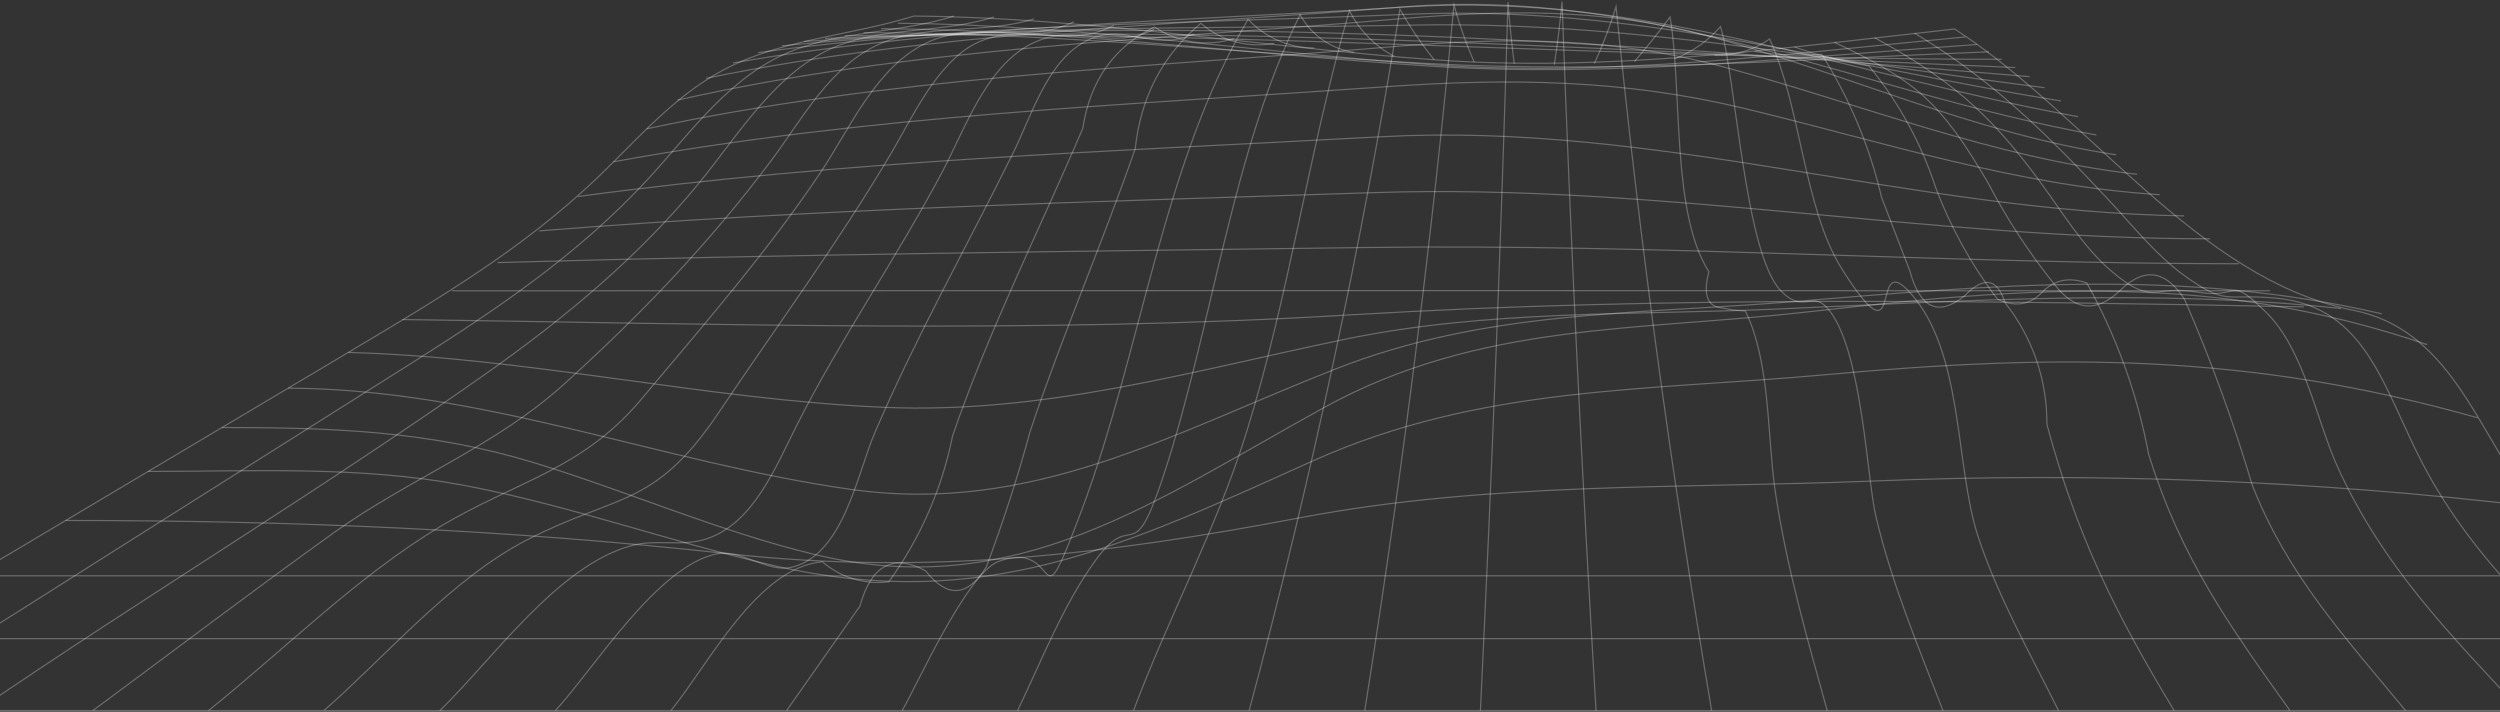<svg width="1440" height="410" viewBox="0 0 1440 410" fill="none" xmlns="http://www.w3.org/2000/svg">
<rect x="0" y="0" width="1440" height="410" fill="#333333" stroke="none"/>
<path d="M526.421 9.252C627.129 10.092 725.822 27.1 826.111 34.429C926.818 41.731 1025.85 27.799 1125.83 16.694C1203.12 66.544 1265.5 160.79 1355.55 178.721C1409.88 189.547 1426.16 244.965 1455.95 286.759C1490.19 334.763 1541.02 370.738 1585.31 409.286H-146.308C-34.186 342.614 77.935 275.942 190.057 209.269C245.586 176.064 298.709 146.159 345.622 100.897C368.142 79.189 388.535 55.242 416.565 40.36C450.666 22.261 489.774 20.694 526.421 9.252Z" stroke="white" stroke-opacity="0.28" stroke-width="0.692" stroke-miterlimit="10"/>
<path d="M-76.623 367.856H1537.75" stroke="white" stroke-opacity="0.28" stroke-width="0.692" stroke-miterlimit="10"/>
<path d="M-15.779 331.657H1496.15" stroke="white" stroke-opacity="0.28" stroke-width="0.692" stroke-miterlimit="10"/>
<path d="M37.792 299.794C166.922 299.794 291.604 304.913 419.894 318.985C534.142 331.517 636.556 319.572 748.678 298.256C857.274 277.582 967.354 281.471 1077.46 277.135C1205.02 271.804 1332.79 276.706 1459.56 291.793" stroke="white" stroke-opacity="0.28" stroke-width="0.692" stroke-miterlimit="10"/>
<path d="M85.349 271.54C145.829 271.54 206.813 268.267 266.539 279.429C327.327 290.787 385.682 312.047 445.883 325.839C566.676 353.505 647.494 314.425 756.203 265.47C852.379 222.193 947.911 225.27 1051 215.871C1185.67 203.59 1295.75 203.45 1427.11 240.656" stroke="white" stroke-opacity="0.28" stroke-width="0.692" stroke-miterlimit="10"/>
<path d="M127.842 246.251C190.309 246.251 247.041 248.07 307.465 266.477C361.708 283.038 413.964 306.089 469.213 319.376C585.587 347.351 665.23 288.297 762.945 234.586C851.959 185.631 943.072 190.778 1041.32 179.644C1168.88 165.209 1274.37 156.509 1398.05 198.499" stroke="white" stroke-opacity="0.28" stroke-width="0.692" stroke-miterlimit="10"/>
<path d="M166.026 223.564C278.791 224.151 379.891 266.197 490.054 281.891C594.007 296.661 675.384 249.496 768.987 212.626C855.484 178.581 941.197 181.239 1032.48 173.77C1148.74 164.202 1256.94 154.188 1371.97 180.763" stroke="white" stroke-opacity="0.28" stroke-width="0.692" stroke-miterlimit="10"/>
<path d="M200.575 203.003C304.332 205.801 405.544 230.11 509.049 234.614C601.113 238.614 685.428 213.969 774.498 195.45C857.162 178.386 940.582 181.659 1024.53 177.966C1132.79 173.238 1240.36 166.217 1348.42 177.686" stroke="white" stroke-opacity="0.28" stroke-width="0.692" stroke-miterlimit="10"/>
<path d="M231.878 184.064C415.894 186.47 595.545 192.456 779.421 181.267C960.359 170.468 1145.89 173.182 1326.99 176.763" stroke="white" stroke-opacity="0.28" stroke-width="0.692" stroke-miterlimit="10"/>
<path d="M260.439 167.503C609.448 167.335 958.457 167.335 1307.47 167.503" stroke="white" stroke-opacity="0.28" stroke-width="0.692" stroke-miterlimit="10"/>
<path d="M286.624 151.25C453.799 146.495 620.89 144.788 788.121 142.55C955.352 140.312 1122.25 151.922 1289.59 151.922" stroke="white" stroke-opacity="0.28" stroke-width="0.692" stroke-miterlimit="10"/>
<path d="M310.682 132.983C470.947 120.143 631.24 116.198 791.841 110.939C954.093 105.624 1111.48 137.711 1273 137.543" stroke="white" stroke-opacity="0.28" stroke-width="0.692" stroke-miterlimit="10"/>
<path d="M332.893 113.205C486.417 92.365 640.78 87.217 795.45 78.769C954.736 70.069 1100.37 121.822 1258.01 124.339" stroke="white" stroke-opacity="0.28" stroke-width="0.692" stroke-miterlimit="10"/>
<path d="M353.428 93.176C500.098 66.32 649.956 60.474 798.696 49.927C869.444 44.92 935.1 45.731 1004.64 62.432C1084.79 81.706 1161.1 106.967 1243.96 112.142" stroke="white" stroke-opacity="0.28" stroke-width="0.692" stroke-miterlimit="10"/>
<path d="M372.478 74.209C512.573 44.081 658.908 38.933 801.717 26.932C867.876 21.337 928.077 21.198 992.502 38.486C1072.73 60.026 1147.68 90.966 1230.96 100.393" stroke="white" stroke-opacity="0.28" stroke-width="0.692" stroke-miterlimit="10"/>
<path d="M390.214 57.676C524.127 27.296 667.524 22.82 804.543 10.987C864.352 5.811 922.035 4.441 980.781 19.91C1061.52 41.227 1135.62 76.671 1218.93 89.175" stroke="white" stroke-opacity="0.28" stroke-width="0.692" stroke-miterlimit="10"/>
<path d="M406.746 45.087C536.603 18.316 674.825 14.791 807.144 4.049C952.611 -7.784 1067.53 52.277 1207.54 77.761" stroke="white" stroke-opacity="0.28" stroke-width="0.692" stroke-miterlimit="10"/>
<path d="M422.216 36.248C548.716 14.344 681.371 12.246 809.605 4.021C947.827 -4.735 1063.19 42.822 1196.97 67.215" stroke="white" stroke-opacity="0.28" stroke-width="0.692" stroke-miterlimit="10"/>
<path d="M436.707 30.289C560.018 13.504 687.498 13.504 811.9 8.189C942.932 2.594 1058.97 37.562 1187.09 58.152" stroke="white" stroke-opacity="0.28" stroke-width="0.692" stroke-miterlimit="10"/>
<path d="M450.331 26.401C570.621 14.288 693.261 16.778 813.998 14.456C938.345 12.078 1054.86 35.073 1177.67 50.515" stroke="white" stroke-opacity="0.28" stroke-width="0.692" stroke-miterlimit="10"/>
<path d="M463.115 23.883C698.492 8.021 934.764 24.442 1169.05 44.164" stroke="white" stroke-opacity="0.28" stroke-width="0.692" stroke-miterlimit="10"/>
<path d="M475.2 22.121C702.604 13.141 933.533 29.59 1160.8 38.905" stroke="white" stroke-opacity="0.28" stroke-width="0.692" stroke-miterlimit="10"/>
<path d="M486.585 20.582C708.31 16.833 930.902 34.345 1153.02 34.121" stroke="white" stroke-opacity="0.28" stroke-width="0.692" stroke-miterlimit="10"/>
<path d="M497.355 18.848C605.896 18.708 713.262 30.513 821.495 36.528C929.728 42.542 1037.88 33.982 1145.66 29.842" stroke="white" stroke-opacity="0.28" stroke-width="0.692" stroke-miterlimit="10"/>
<path d="M507.538 16.526C613.421 17.253 717.682 31.157 823.118 38.038C928.553 44.92 1033.74 32.947 1138.7 25.618" stroke="white" stroke-opacity="0.28" stroke-width="0.692" stroke-miterlimit="10"/>
<path d="M517.217 13.364C620.526 14.372 721.822 29.953 824.655 37.283C927.489 44.612 1029.71 30.932 1132.09 21.253" stroke="white" stroke-opacity="0.28" stroke-width="0.692" stroke-miterlimit="10"/>
<path d="M1102.75 19.043C1147.51 46.094 1178.84 76.922 1214.45 115.023C1227.88 129.402 1242.17 147.278 1258.23 158.775C1282.85 176.399 1281.67 169.042 1310.74 171.7C1363.27 176.455 1372.87 224.124 1395.75 267.652C1425.94 325.111 1472.57 364.919 1518.84 409.286" stroke="white" stroke-opacity="0.28" stroke-width="0.692" stroke-miterlimit="10"/>
<path d="M1079.7 21.701C1121.8 44.612 1145.61 64.669 1174.42 103.806C1187.06 120.954 1199.76 142.214 1216.16 156.174C1240.19 176.623 1240.22 163.867 1265.9 168.287C1290.9 172.567 1282.88 157.712 1305.62 180.232C1327.33 201.744 1334.35 242.587 1346.8 269.75C1372.73 326.258 1410.08 364.163 1452.09 409.314" stroke="white" stroke-opacity="0.28" stroke-width="0.692" stroke-miterlimit="10"/>
<path d="M1056.59 24.386C1103.31 46.318 1117.58 58.375 1144.99 105.093C1155.9 126.074 1168.89 145.906 1183.76 164.286C1195.31 179.076 1207.73 180.129 1221.03 167.447C1234.88 153.777 1247.3 155.428 1258.29 172.399C1273.4 207.134 1286.38 242.755 1297.17 279.065C1317.45 331.182 1350.57 366.709 1385.57 409.286" stroke="white" stroke-opacity="0.28" stroke-width="0.692" stroke-miterlimit="10"/>
<path d="M1033.6 27.044C1047.53 31.985 1061.88 35.646 1076.48 37.982C1093.55 58.684 1106.58 82.407 1114.89 107.918C1123.58 130.974 1135.56 152.647 1150.47 172.259C1160.58 177.071 1169.18 175.756 1176.27 168.315C1183.28 161.153 1191.87 159.4 1202.03 163.056C1219.13 193.802 1231.15 227.111 1237.61 261.693C1256.05 320.971 1283.46 359.464 1318.91 409.147" stroke="white" stroke-opacity="0.28" stroke-width="0.692" stroke-miterlimit="10"/>
<path d="M1010.55 29.59C1023.35 31.774 1036.38 32.329 1049.32 31.24C1065.32 56.686 1076.98 84.611 1083.84 113.877C1089.27 127.92 1094.67 141.963 1100.06 156.006C1105.88 177.602 1116.34 182.461 1131.42 170.581C1142.61 158.906 1150.44 160.165 1154.89 174.357C1170.71 194.272 1179.22 219.005 1179.01 244.433C1196.3 308.774 1218.37 353.142 1252.3 409.286" stroke="white" stroke-opacity="0.28" stroke-width="0.692" stroke-miterlimit="10"/>
<path d="M987.494 31.912C998.837 32.324 1010 29.002 1019.27 22.456C1037.4 61.481 1038.86 119.695 1060.87 154.831C1097.49 213.074 1076.93 143.893 1099.36 167.671C1131.34 201.548 1125.86 268.016 1139.42 309.166C1150.89 343.994 1169.5 376.584 1185.69 409.286" stroke="white" stroke-opacity="0.28" stroke-width="0.692" stroke-miterlimit="10"/>
<path d="M964.444 33.898C974.688 29.957 983.811 23.57 991.02 15.295C1000.06 46.066 1005.01 145.544 1025.62 167.336C1038.52 181.043 1043.56 167.336 1052.54 177.406C1072.51 199.786 1075.31 275.596 1080.51 297.444C1089.6 336.049 1104.9 372.388 1119.17 409.342" stroke="white" stroke-opacity="0.28" stroke-width="0.692" stroke-miterlimit="10"/>
<path d="M941.393 35.492C948.611 27.1 955.38 18.708 961.954 9.728C969.172 52.669 962.514 122.409 984.334 156.565C980.716 170.068 983.513 177.043 992.726 177.49C996.856 178.409 1001.06 178.952 1005.29 179.113C1019.89 208.654 1017.85 251.846 1022.6 283.485C1029.15 327.013 1040.76 367.073 1052.48 409.37" stroke="white" stroke-opacity="0.28" stroke-width="0.692" stroke-miterlimit="10"/>
<path d="M918.342 36.583C923.243 25.968 927.421 15.033 930.847 3.853C944.834 142.606 962.43 270.338 985.9 409.286" stroke="white" stroke-opacity="0.28" stroke-width="0.692" stroke-miterlimit="10"/>
<path d="M895.263 37.227C897.128 25.198 898.62 13.122 899.739 1C904.607 137.627 911.097 272.771 919.321 409.426" stroke="white" stroke-opacity="0.28" stroke-width="0.692" stroke-miterlimit="10"/>
<path d="M872.213 36.807C870.702 24.965 869.499 13.103 868.604 1.224C864.632 137.431 859.345 273.107 852.715 409.286" stroke="white" stroke-opacity="0.28" stroke-width="0.692" stroke-miterlimit="10"/>
<path d="M849.162 35.828C844.465 25.127 840.566 14.094 837.496 2.818C824.572 139.333 807.62 273.555 786.107 409.286" stroke="white" stroke-opacity="0.28" stroke-width="0.692" stroke-miterlimit="10"/>
<path d="M826.11 34.429C818.707 25.294 812.1 15.542 806.36 5.28C784.323 141.343 755.331 276.188 719.5 409.286" stroke="white" stroke-opacity="0.28" stroke-width="0.692" stroke-miterlimit="10"/>
<path d="M803.06 32.415C791.893 26.582 782.856 17.368 777.24 6.091C753.769 86.965 742.831 169.685 717.542 250.392C700.534 304.69 673.007 355.715 652.894 409.286" stroke="white" stroke-opacity="0.28" stroke-width="0.692" stroke-miterlimit="10"/>
<path d="M780.009 30.149C773.476 29.229 767.251 26.781 761.842 23.005C756.432 19.228 751.989 14.229 748.873 8.413C709.709 87.077 698.24 188.289 670.545 272.855C651.858 329.895 653.62 291.934 631.381 322.258C612.442 348.05 599.938 380.752 586.118 409.286" stroke="white" stroke-opacity="0.28" stroke-width="0.692" stroke-miterlimit="10"/>
<path d="M756.957 27.632C749.825 27.624 742.77 26.156 736.226 23.317C729.683 20.479 723.791 16.33 718.912 11.127C669.621 94.155 657.061 203.646 622.988 294.032C595.601 366.765 612.917 309.11 575.04 323.433C556.912 330.287 527.763 395.579 519.65 409.286" stroke="white" stroke-opacity="0.28" stroke-width="0.692" stroke-miterlimit="10"/>
<path d="M733.908 24.946C726.458 26.362 718.784 26.06 711.469 24.062C704.154 22.065 697.391 18.426 691.694 13.42C669.706 31.772 657.109 55.83 653.901 85.594C634.878 140.48 611.939 192.876 593.504 248.014C586.268 274.589 577.801 300.783 568.103 326.594C557.231 343.919 545.565 344.637 533.107 328.748C514.458 318.714 501.851 325.522 495.286 349.169L453.101 409.286" stroke="white" stroke-opacity="0.28" stroke-width="0.692" stroke-miterlimit="10"/>
<path d="M710.857 22.204C703.201 24.628 695.096 25.285 687.15 24.127C679.204 22.969 671.624 20.026 664.979 15.518C641.629 27.025 627.866 46.486 623.688 73.901C598.511 133.039 569.418 190.442 548.661 251.203C542.587 281.491 530.06 310.114 511.931 335.126C505.096 335.99 498.156 335.405 491.563 333.41C484.969 331.415 478.87 328.053 473.662 323.545C436.12 327.125 408.761 381.787 386.493 409.23" stroke="white" stroke-opacity="0.28" stroke-width="0.692" stroke-miterlimit="10"/>
<path d="M687.777 19.519C663.551 30.345 648.976 12.973 627.296 22.792C603.826 33.45 594.538 65.761 583.824 87.581C556.884 142.047 527.875 193.408 503.901 249.217C493.718 272.827 485.634 321.111 454.75 326.986C442.161 329.363 426.496 316.551 413.516 318.901C379.079 325.195 342.181 385.116 319.941 409.286" stroke="white" stroke-opacity="0.28" stroke-width="0.692" stroke-miterlimit="10"/>
<path d="M664.726 16.917C641.032 28.778 623.296 15.099 600.609 22.512C570.089 32.527 557.137 71.663 543.121 98.267C516.63 148.397 484.711 194.135 459.002 244.825C446.89 268.743 434.105 301.333 407.082 310.341C392.731 315.124 378.38 310.341 363.778 314.257C321.312 325.867 284.638 378.794 253.307 409.37" stroke="white" stroke-opacity="0.28" stroke-width="0.692" stroke-miterlimit="10"/>
<path d="M641.676 14.567C613.897 29.254 588.888 11.406 561.557 25.225C539.681 36.415 525.191 68.11 513.581 87.804C483.061 139.585 447.617 187.449 414.188 237.327C376.814 293.108 355.442 284.101 303.018 311.264C260.077 333.447 222.675 377.647 186.7 409.174" stroke="white" stroke-opacity="0.28" stroke-width="0.692" stroke-miterlimit="10"/>
<path d="M618.625 12.525C590.65 26.037 561.697 12.05 534.953 24.079C504.965 37.562 489.747 73.761 472.682 99.274C441.659 145.543 405.18 187.281 369.373 229.998C335.412 270.505 297.479 277.135 254.062 302.983C206.506 331.294 163.257 374.654 120.093 409.286" stroke="white" stroke-opacity="0.28" stroke-width="0.692" stroke-miterlimit="10"/>
<path d="M595.574 10.903C567.292 19.659 535.345 13.7 508.658 24.47C478.446 36.807 462.22 68.614 443.701 93.175C407.978 140.732 368.618 181.714 324.53 221.578C285.59 256.77 235.572 275.932 192.855 306.424C145.914 339.993 99.924 375.017 53.486 409.286" stroke="white" stroke-opacity="0.28" stroke-width="0.692" stroke-miterlimit="10"/>
<path d="M572.634 9.756C543.205 19.127 511.09 15.351 482.752 26.289C447.448 40.08 425.097 78.125 402.354 105.792C367.693 148.033 324.529 183.84 279.826 215.284C184.461 282.422 83.529 343.351 -12.982 409.286" stroke="white" stroke-opacity="0.28" stroke-width="0.692" stroke-miterlimit="10"/>
<path d="M549.471 9.252C519.231 18.876 486.081 17.645 456.848 29.058C420.901 43.185 398.857 75.272 373.736 102.603C333.033 146.859 285.477 178.61 234.871 210.528C129.948 276.678 25.091 342.931 -79.701 409.286" stroke="white" stroke-opacity="0.28" stroke-width="0.692" stroke-miterlimit="10"/>
</svg>
